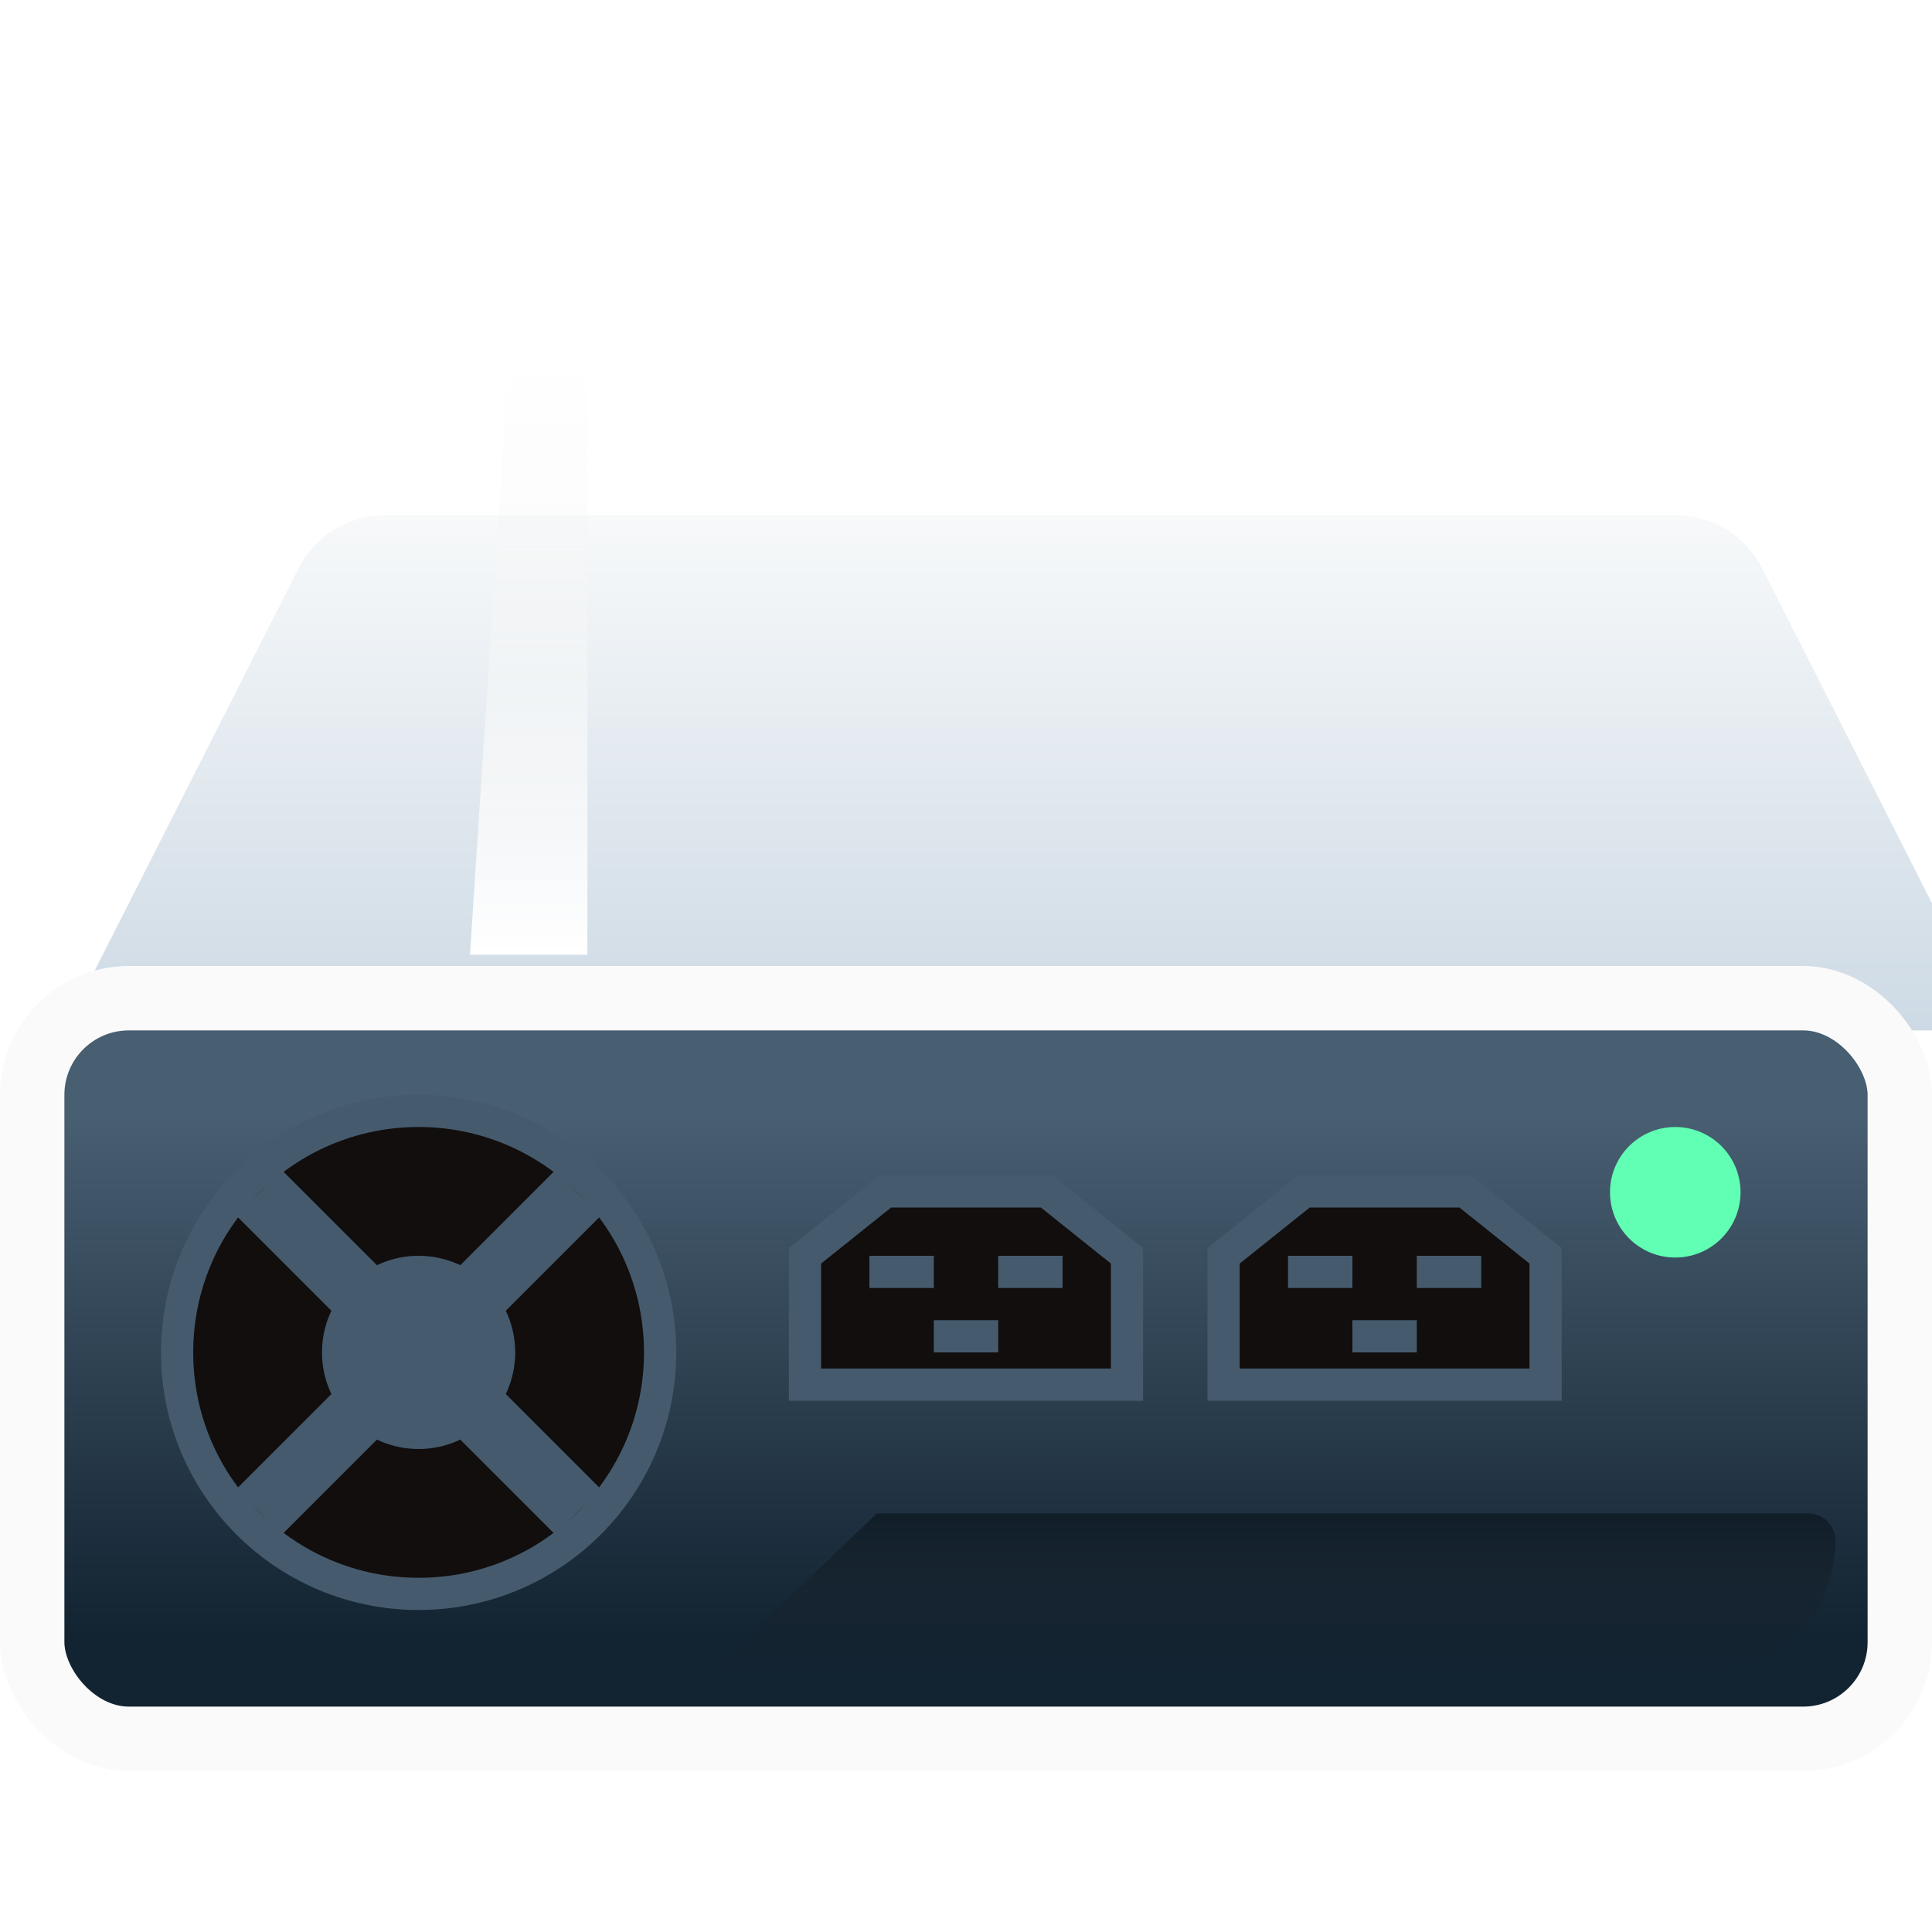 <svg width="60" height="60" viewBox="0 0 60 60" fill="none" xmlns="http://www.w3.org/2000/svg">
<g filter="url(#filter0_i)">
<path d="M7.275 17.644C7.786 16.636 8.821 16 9.951 16H50.049C51.179 16 52.214 16.636 52.725 17.644L60 32H0L7.275 17.644Z" fill="url(#paint0_linear)"/>
</g>
<g style="mix-blend-mode:soft-light">
<path d="M14.595 29.649L15.811 11H18.243V29.649H14.595Z" fill="url(#paint1_linear)"/>
</g>
<rect x="1" y="31" width="58" height="23" rx="3" fill="url(#paint2_linear)" stroke="url(#paint3_angular)" stroke-width="2"/>
<circle cx="13" cy="42" r="7.5" fill="#120E0E" stroke="#455B6D"/>
<circle cx="13" cy="42" r="3" fill="#455B6D"/>
<rect x="7.343" y="37.757" width="2" height="14" transform="rotate(-45 7.343 37.757)" fill="#455B6D"/>
<rect x="17.243" y="36.343" width="2" height="14" transform="rotate(45 17.243 36.343)" fill="#455B6D"/>
<path d="M27.5 37L25 39V43H35V39L32.5 37H27.5Z" fill="#120E0E" stroke="#455B6D"/>
<rect x="27" y="39" width="2" height="1" fill="#455B6D"/>
<rect x="29" y="41" width="2" height="1" fill="#455B6D"/>
<rect x="31" y="39" width="2" height="1" fill="#455B6D"/>
<path d="M40.5 37L38 39V43H48V39L45.5 37H40.5Z" fill="#120E0E" stroke="#455B6D"/>
<rect x="40" y="39" width="2" height="1" fill="#455B6D"/>
<rect x="42" y="41" width="2" height="1" fill="#455B6D"/>
<rect x="44" y="39" width="2" height="1" fill="#455B6D"/>
<g filter="url(#filter1_d)">
<circle cx="52.027" cy="36.027" r="2.027" fill="#61FFB3"/>
</g>
<path d="M27.23 47H56.157C56.622 47 57 47.378 57 47.843C57 50.139 55.139 52 52.843 52H22L27.23 47Z" fill="url(#paint4_linear)"/>
<defs>
<filter id="filter0_i" x="0" y="16" width="62" height="16" filterUnits="userSpaceOnUse" color-interpolation-filters="sRGB">
<feFlood flood-opacity="0" result="BackgroundImageFix"/>
<feBlend mode="normal" in="SourceGraphic" in2="BackgroundImageFix" result="shape"/>
<feColorMatrix in="SourceAlpha" type="matrix" values="0 0 0 0 0 0 0 0 0 0 0 0 0 0 0 0 0 0 127 0" result="hardAlpha"/>
<feOffset dx="2"/>
<feGaussianBlur stdDeviation="2"/>
<feComposite in2="hardAlpha" operator="arithmetic" k2="-1" k3="1"/>
<feColorMatrix type="matrix" values="0 0 0 0 0.583 0 0 0 0 0.698 0 0 0 0 0.804 0 0 0 0.25 0"/>
<feBlend mode="normal" in2="shape" result="effect1_innerShadow"/>
</filter>
<filter id="filter1_d" x="46" y="31" width="12.054" height="12.054" filterUnits="userSpaceOnUse" color-interpolation-filters="sRGB">
<feFlood flood-opacity="0" result="BackgroundImageFix"/>
<feColorMatrix in="SourceAlpha" type="matrix" values="0 0 0 0 0 0 0 0 0 0 0 0 0 0 0 0 0 0 127 0"/>
<feOffset dy="1"/>
<feGaussianBlur stdDeviation="2"/>
<feColorMatrix type="matrix" values="0 0 0 0 0.38 0 0 0 0 1 0 0 0 0 0.702 0 0 0 1 0"/>
<feBlend mode="normal" in2="BackgroundImageFix" result="effect1_dropShadow"/>
<feBlend mode="normal" in="SourceGraphic" in2="effect1_dropShadow" result="shape"/>
</filter>
<linearGradient id="paint0_linear" x1="30" y1="16" x2="30" y2="35.422" gradientUnits="userSpaceOnUse">
<stop stop-color="#F7F9FA"/>
<stop offset="1" stop-color="#C4D3E0"/>
</linearGradient>
<linearGradient id="paint1_linear" x1="16.419" y1="11" x2="16.419" y2="29.649" gradientUnits="userSpaceOnUse">
<stop stop-color="#F0F0F0" stop-opacity="0"/>
<stop offset="1" stop-color="white"/>
</linearGradient>
<linearGradient id="paint2_linear" x1="30" y1="30" x2="30" y2="55" gradientUnits="userSpaceOnUse">
<stop offset="0.188" stop-color="#485E71"/>
<stop offset="0.833" stop-color="#122331"/>
</linearGradient>
<radialGradient id="paint3_angular" cx="0" cy="0" r="1" gradientUnits="userSpaceOnUse" gradientTransform="translate(30 42.5) rotate(90) scale(12.5 30)">
<stop stop-color="#54718B"/>
<stop offset="0.315" stop-color="#F1F3F5"/>
<stop offset="0.506" stop-color="white"/>
<stop offset="0.675" stop-color="#FAFAFA"/>
</radialGradient>
<linearGradient id="paint4_linear" x1="42.115" y1="47" x2="42.115" y2="52" gradientUnits="userSpaceOnUse">
<stop stop-color="#081218" stop-opacity="0.62"/>
<stop offset="1" stop-color="#232631" stop-opacity="0"/>
</linearGradient>
</defs>
</svg>
